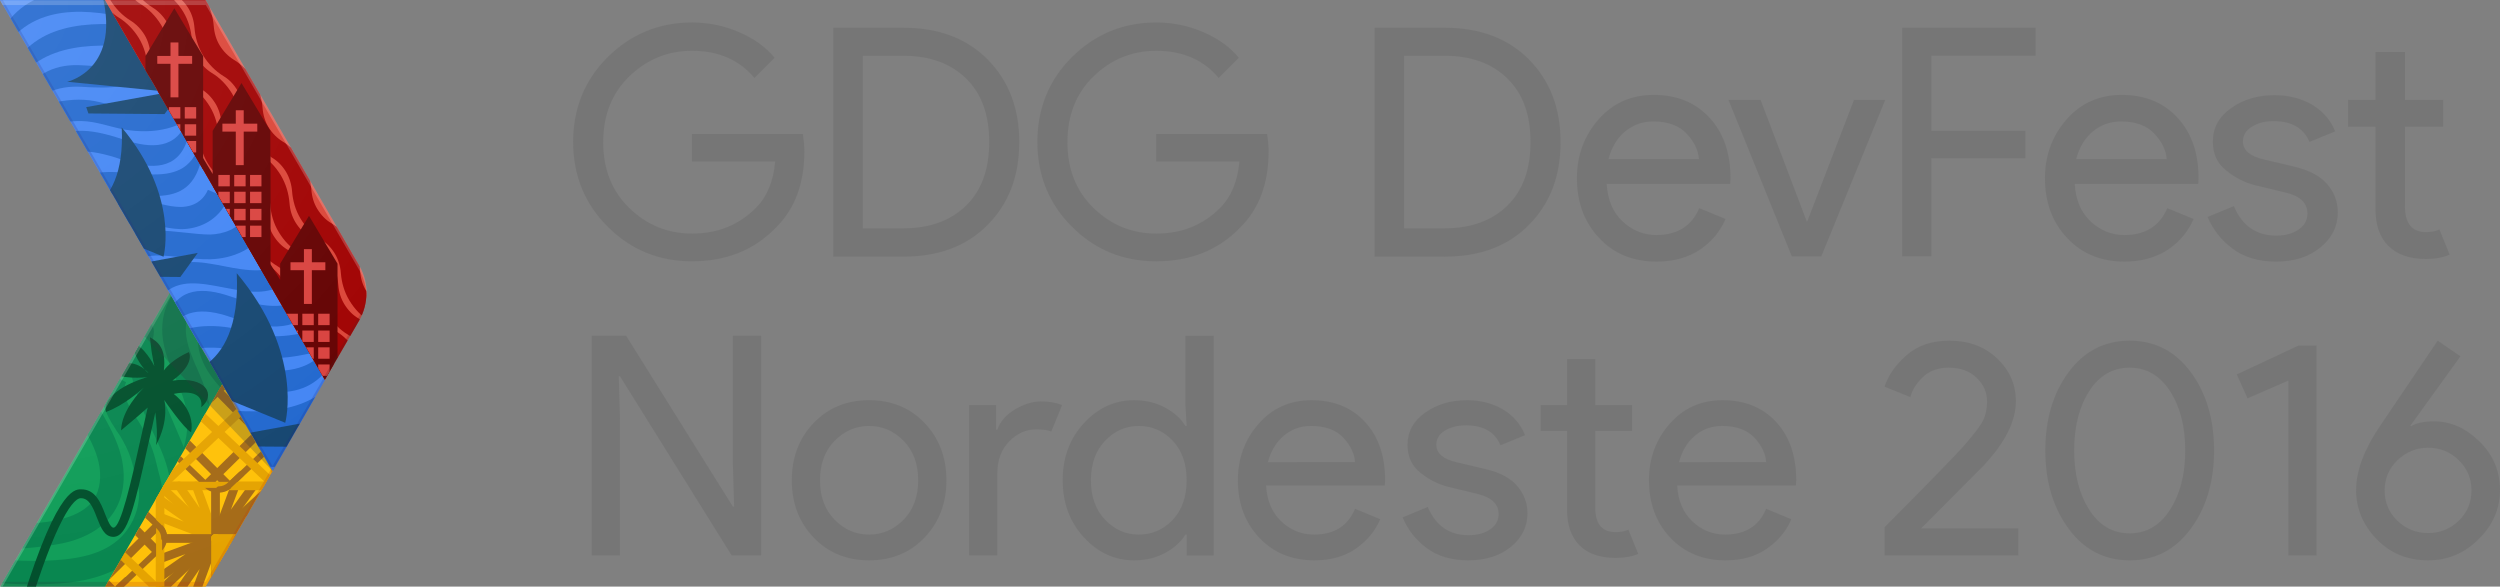 <?xml version="1.0" encoding="utf-8"?>
<!-- Generator: Adobe Illustrator 17.0.0, SVG Export Plug-In . SVG Version: 6.00 Build 0)  -->
<!DOCTYPE svg PUBLIC "-//W3C//DTD SVG 1.1//EN" "http://www.w3.org/Graphics/SVG/1.1/DTD/svg11.dtd">
<svg version="1.1" id="Layer_4" xmlns="http://www.w3.org/2000/svg" xmlns:xlink="http://www.w3.org/1999/xlink" x="0px" y="0px"
	 width="607.521px" height="142.554px" viewBox="0 350.242 607.521 142.554" enable-background="new 0 350.242 607.521 142.554"
	 xml:space="preserve">
<rect x="0" y="350.242" width="607.521" height="142.554" fill="#808080" stroke="none"/>
<g>
	<g id="XMLID_22_">
		<path id="XMLID_32_" fill="#767676" d="M195.47,386.995c0,7.734-2.27,13.977-6.882,18.518c-5.25,5.463-12.062,8.23-20.434,8.23
			c-8.017,0-14.829-2.767-20.434-8.372c-5.605-5.534-8.443-12.487-8.443-20.647c0-8.159,2.838-15.113,8.443-20.647
			s12.416-8.372,20.434-8.372c3.973,0,7.805,0.78,11.423,2.341c3.618,1.561,6.527,3.618,8.656,6.244l-4.896,4.896
			c-3.689-4.399-8.727-6.598-15.184-6.598c-5.818,0-10.926,2.058-15.184,6.173c-4.257,4.115-6.386,9.436-6.386,16.035
			s2.129,11.92,6.386,16.035s9.295,6.173,15.184,6.173c6.244,0,11.352-2.058,15.538-6.244c2.696-2.696,4.257-6.457,4.683-11.281
			h-20.221v-6.669h26.961C195.328,384.299,195.47,385.647,195.47,386.995z"/>
		<path id="XMLID_31_" fill="#767676" d="M202.495,412.538v-55.555h17.028c8.514,0,15.396,2.554,20.505,7.734
			c5.108,5.179,7.663,11.849,7.663,20.079s-2.554,14.9-7.663,20.079c-5.108,5.179-11.92,7.734-20.505,7.734h-17.028V412.538z
			 M209.661,405.726h9.862c6.386,0,11.494-1.845,15.255-5.534c3.76-3.689,5.605-8.798,5.605-15.467
			c0-6.598-1.845-11.707-5.605-15.396s-8.869-5.534-15.255-5.534h-9.862C209.661,363.794,209.661,405.726,209.661,405.726z"/>
		<path id="XMLID_30_" fill="#767676" d="M308.283,386.995c0,7.734-2.27,13.977-6.882,18.518c-5.25,5.463-12.062,8.23-20.434,8.23
			c-8.017,0-14.829-2.767-20.434-8.372c-5.605-5.534-8.443-12.487-8.443-20.647c0-8.159,2.838-15.113,8.443-20.647
			c5.605-5.534,12.416-8.372,20.434-8.372c3.973,0,7.805,0.78,11.423,2.341c3.619,1.561,6.528,3.618,8.656,6.244l-4.896,4.896
			c-3.689-4.399-8.727-6.598-15.184-6.598c-5.818,0-10.926,2.058-15.184,6.173c-4.257,4.115-6.386,9.436-6.386,16.035
			s2.129,11.92,6.386,16.035s9.295,6.173,15.184,6.173c6.244,0,11.352-2.058,15.538-6.244c2.696-2.696,4.257-6.457,4.683-11.281
			h-20.221v-6.669h26.961C308.141,384.299,308.283,385.647,308.283,386.995z"/>
		<path id="XMLID_29_" fill="#767676" d="M334.038,412.538v-55.555h17.028c8.514,0,15.396,2.554,20.505,7.734
			s7.663,11.849,7.663,20.079s-2.554,14.9-7.663,20.079c-5.108,5.179-11.92,7.734-20.505,7.734h-17.028L334.038,412.538z
			 M341.204,405.726h9.862c6.386,0,11.494-1.845,15.255-5.534c3.76-3.689,5.605-8.798,5.605-15.467
			c0-6.598-1.845-11.707-5.605-15.396s-8.869-5.534-15.255-5.534h-9.862C341.204,363.794,341.204,405.726,341.204,405.726z"/>
		<path id="XMLID_28_" fill="#767676" d="M402.577,413.815c-5.747,0-10.43-1.916-13.977-5.747
			c-3.618-3.831-5.392-8.656-5.392-14.545c0-5.534,1.774-10.288,5.25-14.261s7.947-5.96,13.41-5.96
			c5.605,0,10.146,1.845,13.552,5.534s5.108,8.585,5.108,14.758l-0.071,1.348h-30.012c0.213,3.831,1.49,6.882,3.831,9.082
			c2.341,2.199,5.108,3.335,8.23,3.335c5.108,0,8.585-2.199,10.43-6.527l6.386,2.625c-1.277,2.98-3.264,5.392-6.102,7.379
			C410.24,412.822,406.763,413.815,402.577,413.815L402.577,413.815z M412.865,388.982c-0.142-2.199-1.135-4.257-2.98-6.244
			s-4.541-2.98-8.159-2.98c-2.625,0-4.896,0.851-6.882,2.483c-1.916,1.632-3.264,3.902-3.973,6.669h21.995v0.072H412.865z"/>
		<path id="XMLID_27_" fill="#767676" d="M435.427,412.538l-15.396-38.03h7.805l11.21,29.516h0.142l11.352-29.516h7.592
			l-15.538,38.03H435.427z"/>
		<path id="XMLID_26_" fill="#767676" d="M469.413,412.538h-7.166v-55.555h32.425v6.811h-25.33v18.234h22.846v6.669h-22.846v23.84
			L469.413,412.538L469.413,412.538z"/>
		<path id="XMLID_25_" fill="#767676" d="M516.311,413.815c-5.747,0-10.43-1.916-13.977-5.747
			c-3.618-3.831-5.392-8.656-5.392-14.545c0-5.534,1.774-10.288,5.25-14.261s7.947-5.96,13.41-5.96
			c5.605,0,10.146,1.845,13.552,5.534s5.109,8.585,5.109,14.758l-0.071,1.348H504.18c0.213,3.831,1.49,6.882,3.831,9.082
			c2.341,2.199,5.109,3.335,8.23,3.335c5.108,0,8.585-2.199,10.43-6.527l6.386,2.625c-1.277,2.98-3.264,5.392-6.102,7.379
			C523.903,412.822,520.427,413.815,516.311,413.815L516.311,413.815z M526.528,388.982c-0.142-2.199-1.135-4.257-2.98-6.244
			s-4.541-2.98-8.159-2.98c-2.625,0-4.896,0.851-6.882,2.483c-1.916,1.632-3.264,3.902-3.973,6.669h21.995v0.072H526.528z"/>
		<path id="XMLID_24_" fill="#767676" d="M553.064,413.815c-4.257,0-7.734-1.064-10.501-3.122c-2.767-2.058-4.825-4.683-6.102-7.734
			l6.386-2.625c1.987,4.754,5.463,7.166,10.288,7.166c2.199,0,4.044-0.497,5.463-1.49c1.419-0.993,2.129-2.27,2.129-3.902
			c0-2.483-1.703-4.186-5.179-5.038l-7.663-1.845c-2.412-0.639-4.754-1.774-6.882-3.548c-2.199-1.703-3.264-4.044-3.264-7.024
			c0-3.335,1.49-6.102,4.47-8.159c2.98-2.129,6.528-3.122,10.572-3.122c3.335,0,6.386,0.78,9.011,2.27
			c2.625,1.561,4.541,3.689,5.676,6.527l-6.244,2.554c-1.419-3.335-4.328-5.038-8.656-5.038c-2.129,0-3.902,0.426-5.321,1.348
			c-1.419,0.851-2.199,2.058-2.199,3.548c0,2.199,1.703,3.618,5.038,4.399l7.521,1.774c3.548,0.851,6.244,2.27,7.947,4.257
			s2.554,4.328,2.554,6.811c0,3.406-1.419,6.244-4.186,8.514C561.082,412.68,557.463,413.815,553.064,413.815L553.064,413.815z"/>
		<path id="XMLID_23_" fill="#767676" d="M589.533,413.176c-3.973,0-7.024-1.064-9.153-3.193c-2.128-2.129-3.122-5.108-3.122-9.011
			v-19.937h-6.669v-6.527h6.669v-11.636h7.166v11.636h9.295v6.527h-9.295v19.37c0,4.115,1.703,6.244,5.109,6.244
			c1.277,0,2.412-0.213,3.264-0.639l2.483,6.102C593.719,412.822,591.803,413.176,589.533,413.176L589.533,413.176z"/>
	</g>
	<g>
		<path fill="#767676" d="M143.803,485.216v-53.381h8.35l25.945,41.526h0.298l-0.298-10.288v-31.238h6.859v53.381H177.8
			l-27.137-43.539h-0.298l0.298,10.288v33.251H143.803z"/>
		<path fill="#767676" d="M197.705,453.046c3.528-3.702,8.026-5.555,13.494-5.555c5.467,0,9.965,1.853,13.494,5.555
			c3.529,3.703,5.293,8.338,5.293,13.904c0,5.567-1.765,10.202-5.293,13.904c-3.529,3.703-8.027,5.554-13.494,5.554
			c-5.468,0-9.966-1.851-13.494-5.554c-3.53-3.702-5.293-8.337-5.293-13.904C192.411,461.384,194.175,456.749,197.705,453.046z
			 M202.812,476.531c2.36,2.411,5.156,3.616,8.387,3.616c3.23,0,6.026-1.205,8.387-3.616c2.36-2.41,3.542-5.604,3.542-9.58
			c0-3.976-1.181-7.169-3.542-9.58c-2.361-2.41-5.157-3.616-8.387-3.616c-3.231,0-6.027,1.206-8.387,3.616
			c-2.361,2.411-3.542,5.604-3.542,9.58C199.27,470.927,200.451,474.121,202.812,476.531z"/>
		<path fill="#767676" d="M242.363,485.216h-6.859v-36.531h6.561v5.964h0.298c0.695-1.987,2.125-3.627,4.287-4.92
			c2.162-1.292,4.261-1.938,6.3-1.938c2.038,0,3.752,0.298,5.144,0.895l-2.609,6.411c-0.895-0.347-2.113-0.521-3.653-0.521
			c-2.486,0-4.686,0.982-6.598,2.945c-1.914,1.964-2.87,4.536-2.87,7.716v19.979H242.363z"/>
		<path fill="#767676" d="M275.614,486.409c-4.723,0-8.797-1.863-12.227-5.591s-5.145-8.351-5.145-13.867s1.715-10.14,5.145-13.867
			c3.429-3.728,7.504-5.592,12.227-5.592c2.783,0,5.281,0.597,7.493,1.79c2.211,1.192,3.864,2.684,4.958,4.473h0.298l-0.298-5.069
			v-16.85h6.859v53.381h-6.561v-5.069h-0.298c-1.094,1.789-2.747,3.28-4.958,4.473C280.894,485.813,278.397,486.409,275.614,486.409
			z M276.732,480.147c3.23,0,5.976-1.193,8.238-3.579c2.261-2.386,3.392-5.592,3.392-9.617c0-4.026-1.131-7.231-3.392-9.617
			c-2.262-2.386-5.008-3.579-8.238-3.579c-3.181,0-5.915,1.206-8.201,3.616c-2.287,2.411-3.43,5.604-3.43,9.58
			c0,3.977,1.143,7.17,3.43,9.58C270.817,478.942,273.551,480.147,276.732,480.147z"/>
		<path fill="#767676" d="M319.45,486.409c-5.516,0-10.002-1.838-13.457-5.517c-3.455-3.678-5.18-8.324-5.18-13.941
			c0-5.317,1.676-9.89,5.031-13.718c3.355-3.827,7.643-5.741,12.861-5.741c5.416,0,9.754,1.766,13.01,5.294
			c3.254,3.529,4.883,8.251,4.883,14.165l-0.074,1.268H307.67c0.199,3.679,1.43,6.586,3.691,8.723
			c2.26,2.138,4.908,3.206,7.939,3.206c4.92,0,8.25-2.088,9.99-6.263l6.113,2.535c-1.193,2.833-3.156,5.207-5.889,7.119
			C326.782,485.452,323.426,486.409,319.45,486.409z M329.291,462.552c-0.148-2.088-1.107-4.075-2.871-5.965
			c-1.764-1.888-4.387-2.833-7.865-2.833c-2.533,0-4.734,0.796-6.598,2.386c-1.863,1.592-3.145,3.728-3.84,6.412L329.291,462.552
			L329.291,462.552z"/>
		<path fill="#767676" d="M356.801,486.409c-4.076,0-7.444-0.994-10.103-2.981s-4.61-4.474-5.853-7.456l6.113-2.534
			c1.938,4.573,5.243,6.858,9.916,6.858c2.137,0,3.889-0.472,5.256-1.416c1.366-0.943,2.051-2.187,2.051-3.728
			c0-2.386-1.666-4.001-4.995-4.847l-7.381-1.789c-2.337-0.597-4.548-1.727-6.636-3.392c-2.087-1.665-3.131-3.914-3.131-6.747
			c0-3.23,1.428-5.853,4.286-7.866s6.25-3.02,10.177-3.02c3.23,0,6.113,0.734,8.648,2.2s4.349,3.566,5.442,6.3l-5.964,2.46
			c-1.343-3.23-4.126-4.846-8.351-4.846c-2.038,0-3.753,0.423-5.144,1.267c-1.393,0.846-2.088,1.989-2.088,3.43
			c0,2.088,1.614,3.504,4.846,4.25l7.232,1.715c3.429,0.795,5.964,2.162,7.604,4.1c1.64,1.938,2.46,4.127,2.46,6.562
			c0,3.28-1.342,6.014-4.026,8.2C364.48,485.315,361.025,486.409,356.801,486.409z"/>
		<path fill="#767676" d="M392.586,485.813c-3.828,0-6.747-1.019-8.76-3.057c-2.014-2.038-3.02-4.921-3.02-8.648v-19.16h-6.412
			v-6.263h6.412v-11.184h6.858v11.184h8.946v6.263h-8.946v18.638c0,3.978,1.641,5.965,4.921,5.965c1.242,0,2.285-0.198,3.131-0.597
			l2.386,5.89C396.612,485.489,394.773,485.813,392.586,485.813z"/>
		<path fill="#767676" d="M419.351,486.409c-5.517,0-10.003-1.838-13.457-5.517c-3.455-3.678-5.181-8.324-5.181-13.941
			c0-5.317,1.677-9.89,5.032-13.718c3.354-3.827,7.642-5.741,12.86-5.741c5.417,0,9.754,1.766,13.01,5.294
			c3.255,3.529,4.883,8.251,4.883,14.165l-0.074,1.268h-28.853c0.198,3.679,1.429,6.586,3.69,8.723
			c2.261,2.138,4.908,3.206,7.94,3.206c4.92,0,8.25-2.088,9.99-6.263l6.113,2.535c-1.193,2.833-3.157,5.207-5.89,7.119
			C426.682,485.452,423.328,486.409,419.351,486.409z M429.193,462.552c-0.149-2.088-1.107-4.075-2.871-5.965
			c-1.765-1.888-4.387-2.833-7.865-2.833c-2.534,0-4.734,0.796-6.598,2.386c-1.864,1.592-3.145,3.728-3.84,6.412L429.193,462.552
			L429.193,462.552z"/>
		<path fill="#767676" d="M490.474,485.216h-32.505v-6.859c9.74-9.791,15.979-16.178,18.713-19.16
			c2.435-2.732,4.074-4.809,4.92-6.225c0.845-1.417,1.268-3.169,1.268-5.257c0-2.136-0.846-4.025-2.534-5.666
			c-1.69-1.64-3.952-2.46-6.785-2.46c-2.585,0-4.672,0.759-6.262,2.274c-1.592,1.517-2.609,3.144-3.057,4.883l-6.263-2.535
			c0.845-2.684,2.609-5.219,5.293-7.604s6.162-3.578,10.438-3.578c4.722,0,8.599,1.442,11.631,4.324
			c3.03,2.883,4.548,6.337,4.548,10.362c0,4.971-2.71,10.289-8.127,15.955l-14.91,14.985h23.633v6.561H490.474z"/>
		<path fill="#767676" d="M532.372,478.73c-3.778,5.12-8.723,7.679-14.837,7.679c-6.113,0-11.06-2.559-14.836-7.679
			c-3.777-5.118-5.666-11.455-5.666-19.011c0-7.604,1.889-13.953,5.666-19.049c3.776-5.094,8.723-7.642,14.836-7.642
			c6.114,0,11.059,2.548,14.837,7.642c3.776,5.096,5.666,11.444,5.666,19.049C538.038,467.275,536.149,473.612,532.372,478.73z
			 M517.536,479.848c4.075,0,7.344-1.912,9.805-5.74c2.46-3.827,3.69-8.623,3.69-14.389c0-5.815-1.23-10.624-3.69-14.427
			c-2.461-3.802-5.729-5.703-9.805-5.703c-4.126,0-7.406,1.901-9.841,5.703c-2.436,3.803-3.653,8.611-3.653,14.427
			c0,5.766,1.218,10.562,3.653,14.389C510.129,477.936,513.41,479.848,517.536,479.848z"/>
		<path fill="#767676" d="M562.939,485.216h-6.859V442.72l-9.915,4.324l-2.609-5.814l14.985-7.009h4.398V485.216z"/>
		<path fill="#767676" d="M591.566,452.636c3.976,0,7.629,1.629,10.96,4.884c3.329,3.256,4.995,7.194,4.995,11.816
			c0,4.523-1.728,8.499-5.182,11.929c-3.455,3.43-7.543,5.144-12.265,5.144c-5.069,0-9.257-1.726-12.562-5.181
			c-3.307-3.454-4.958-7.418-4.958-11.892c0-4.722,1.987-9.99,5.964-15.806l13.867-20.502l5.517,3.802l-12.152,16.85l0.149,0.149
			C587.142,453.035,589.032,452.636,591.566,452.636z M590.075,479.774c2.882,0,5.355-0.994,7.418-2.982
			c2.062-1.987,3.095-4.447,3.095-7.381c0-2.882-1.032-5.33-3.095-7.344c-2.062-2.013-4.536-3.019-7.418-3.019
			c-2.883,0-5.367,1.006-7.455,3.019c-2.088,2.014-3.131,4.462-3.131,7.344c0,2.934,1.03,5.394,3.094,7.381
			C584.644,478.78,587.142,479.774,590.075,479.774z"/>
	</g>
	<g>
		<g>
			<g>
				<g>
					<g>
						<defs>
							<polygon id="SVGID_1_" points="41.203,421.481 54.064,443.661 25.646,492.796 0.077,492.796 							"/>
						</defs>
						<clipPath id="SVGID_2_">
							<use xlink:href="#SVGID_1_"  overflow="visible"/>
						</clipPath>
						<g clip-path="url(#SVGID_2_)">
							<g>
								<polygon fill="#0F9D58" points="57.684,438.424 24.491,495.646 -3.389,496.108 44.745,414.088 								"/>
							</g>
							<g>
								<g>
									<path fill="#07864F" d="M31.807,429.876c-1.463,7.393,0.231,13.709,3.158,20.563c2.618,6.315,8.01,14.633,6.007,21.718
										c-1.001,3.543,4.544,5.083,5.545,1.54c1.848-6.854-1.078-13.015-3.697-19.177c-3.081-7.393-7.085-14.787-5.468-23.104
										C38.045,427.796,32.5,426.256,31.807,429.876L31.807,429.876z"/>
								</g>
							</g>
							<g>
								<path fill="#07864F" d="M8.01,492.257c-3.004,0-6.007-0.154-9.011-0.385l0.462-5.699c4.005,0.308,8.01,0.462,12.014,0.308
									c5.468-0.231,12.399-0.924,17.097-4.929c3.158-2.695,5.16-6.854,5.237-11.167c0-1.232-0.385-2.541-0.77-4.005
									c-0.154-0.693-0.385-1.386-0.539-2.079c-0.539-2.541-1.463-4.929-2.696-7.085c-0.385-0.693-0.847-1.463-1.386-2.156
									c-0.924-1.463-1.925-2.927-2.618-4.698c-1.54-3.543-1.617-7.008-0.231-9.781l5.083,2.541
									c-0.616,1.232-0.462,3.004,0.308,4.929c0.539,1.309,1.386,2.541,2.233,3.851c0.462,0.77,1.001,1.54,1.463,2.387
									c1.54,2.695,2.696,5.622,3.389,8.703c0.154,0.616,0.308,1.232,0.462,1.848c0.462,1.694,1.001,3.62,0.924,5.622
									c-0.154,5.93-2.85,11.629-7.239,15.403c-6.084,5.16-14.248,6.084-20.64,6.315C10.474,492.257,9.242,492.257,8.01,492.257z"
									/>
							</g>
							<g>
								<path fill="#07864F" d="M2.927,483.94l-1.155-5.622c2.079-0.385,4.236-0.616,6.238-0.847
									c2.156-0.231,4.159-0.462,6.161-0.924c2.85-0.616,6.777-2.002,8.703-5.083c1.463-2.31,1.848-5.545,1.078-8.934
									c-0.77-3.312-2.464-6.392-4.467-9.704l4.929-2.85c2.079,3.62,4.082,7.239,5.083,11.321
									c1.155,4.929,0.539,9.781-1.848,13.401c-2.387,3.697-6.7,6.315-12.322,7.547c-2.31,0.462-4.544,0.77-6.777,1.001
									C6.7,483.401,4.775,483.555,2.927,483.94z"/>
							</g>
							<g>
								<path fill="#07864F" d="M49.289,462.992l-5.314-2.233c1.694-3.928,2.002-8.472,0.924-12.63
									c-0.539-2.002-1.386-3.928-2.233-6.007c-0.385-0.924-0.77-1.771-1.155-2.695c-1.155-2.927-2.464-6.777-2.002-10.859
									c0.539-5.468,4.236-10.397,9.242-12.476l2.233,5.314c-3.081,1.309-5.468,4.467-5.776,7.778
									c-0.308,2.85,0.693,5.853,1.617,8.087c0.308,0.847,0.693,1.694,1.078,2.541c0.924,2.156,1.925,4.39,2.541,6.854
									C51.831,452.056,51.446,457.832,49.289,462.992z"/>
							</g>
							<g>
								<path fill="#07864F" d="M55.758,446.742c-2.85-2.927-6.7-6.854-7.547-12.168c-0.693-4.236,0.847-8.703,3.928-11.706
									l4.005,4.159c-1.771,1.694-2.618,4.236-2.233,6.623c0.539,3.235,3.004,6.007,6.007,9.011L55.758,446.742z"/>
							</g>
							<g>
								<path fill="#004F2B" d="M41.896,442.737c5.699-4.159,4.005-6.931,4.005-6.931s-4.005,1.617-6.084,4.467
									c0.616-5.391-1.386-6.931-3.389-8.087c0.539,5.237,1.001,6.777,1.078,7.008c-0.308-0.539-2.387-4.698-5.468-5.853
									c0.539,3.312,2.079,5.468,3.081,6.623c0.539,0.462,0.924,0.847,0.924,0.924c-0.077-0.077-0.462-0.308-0.924-0.924
									c-1.54-1.232-4.852-2.85-9.011,0.539c3.62,2.079,9.011,1.463,9.704,1.386c-0.924,0.231-10.859,3.235-10.089,8.472
									c4.467-1.617,8.395-5.237,9.242-5.93c-0.847,0.847-5.391,5.468-5.545,10.397c3.312-2.773,5.314-4.467,6.469-5.545
									c-0.616,2.773-1.232,5.391-1.771,7.855c-2.31,10.474-4.775,21.256-6.546,21.333c-0.693,0-1.386-1.694-2.002-3.235
									c-1.078-2.773-2.387-6.161-5.93-6.084c-1.617,0-6.469,0.077-16.019,33.193l2.002,0.616
									c6.7-23.258,11.629-31.653,14.017-31.653c1.925,0,2.85,1.925,3.928,4.775c0.924,2.31,1.771,4.621,4.005,4.621
									c3.466-0.077,5.083-7.239,8.549-22.95c0.539-2.31,1.078-4.698,1.617-7.316c0.308,2.464,0.616,5.776,0.154,8.009
									c3.389-6.238,2.002-11.013,2.002-11.013s4.775,6.931,6.546,7.855c1.078-5.545-4.236-9.319-4.236-9.319
									s7.393-1.848,6.7,3.235C52.524,446.28,50.213,441.582,41.896,442.737z"/>
							</g>
						</g>
					</g>
				</g>
			</g>
			<g>
				<g>
					<g>
						<defs>
							<polygon id="SVGID_3_" points="65.847,464.147 53.987,443.661 25.569,492.796 49.982,492.796 66.232,464.686 							"/>
						</defs>
						<clipPath id="SVGID_4_">
							<use xlink:href="#SVGID_3_"  overflow="visible"/>
						</clipPath>
						<g clip-path="url(#SVGID_4_)">
							<path fill="#FFC107" d="M69.775,452.595v6.7l-17.944,33.501c-1.001,1.848-2.927,3.004-5.083,3.081l-24.414-0.154
								l36.967-62.305l8.934,14.094C69.236,449.052,69.775,450.824,69.775,452.595z"/>
							<g>
								<g>
									
										<polyline fill="none" stroke="#E5A300" stroke-width="2.102" stroke-linecap="round" stroke-linejoin="round" stroke-miterlimit="10" points="
										38.892,468.306 52.37,481.09 52.37,468.306 									"/>
									
										<polyline fill="none" stroke="#E5A300" stroke-width="2.102" stroke-linecap="round" stroke-linejoin="round" stroke-miterlimit="10" points="
										43.513,468.306 52.37,481.09 47.672,468.306 									"/>
									
										<polyline fill="none" stroke="#E5A300" stroke-width="2.102" stroke-linecap="round" stroke-linejoin="round" stroke-miterlimit="10" points="
										38.969,471.772 52.37,481.09 39.123,476.007 									"/>
									
										<line fill="none" stroke="#E5A300" stroke-width="2.102" stroke-linecap="round" stroke-linejoin="round" stroke-miterlimit="10" x1="52.37" y1="481.09" x2="39.585" y2="481.09"/>
								</g>
								<g>
									
										<polyline fill="none" stroke="#A56B17" stroke-width="2.102" stroke-linecap="round" stroke-linejoin="round" stroke-miterlimit="10" points="
										65.231,469.307 52.37,481.09 52.37,469.307 									"/>
									
										<polyline fill="none" stroke="#A56B17" stroke-width="2.102" stroke-linecap="round" stroke-linejoin="round" stroke-miterlimit="10" points="
										61.381,468.537 52.37,481.09 57.145,468.306 									"/>
									
										<polyline fill="none" stroke="#A56B17" stroke-width="2.102" stroke-linecap="round" stroke-linejoin="round" stroke-miterlimit="10" points="
										65.385,472.388 52.37,481.09 65.847,476.854 									"/>
									
										<line fill="none" stroke="#A56B17" stroke-width="2.102" stroke-linecap="round" stroke-linejoin="round" stroke-miterlimit="10" x1="52.37" y1="481.09" x2="64.538" y2="481.09"/>
								</g>
								<g>
									
										<polyline fill="none" stroke="#A56B17" stroke-width="2.102" stroke-linecap="round" stroke-linejoin="round" stroke-miterlimit="10" points="
										38.892,493.875 52.37,481.09 52.37,493.875 									"/>
									
										<polyline fill="none" stroke="#A56B17" stroke-width="2.102" stroke-linecap="round" stroke-linejoin="round" stroke-miterlimit="10" points="
										43.59,493.798 52.37,481.09 47.672,493.875 									"/>
									
										<polyline fill="none" stroke="#A56B17" stroke-width="2.102" stroke-linecap="round" stroke-linejoin="round" stroke-miterlimit="10" points="
										39.2,490.255 52.37,481.09 39.585,485.788 									"/>
									
										<line fill="none" stroke="#A56B17" stroke-width="2.102" stroke-linecap="round" stroke-linejoin="round" stroke-miterlimit="10" x1="52.37" y1="481.09" x2="39.585" y2="481.09"/>
								</g>
								<g>
									
										<polyline fill="none" stroke="#E5A300" stroke-width="2.102" stroke-linecap="round" stroke-linejoin="round" stroke-miterlimit="10" points="
										65.847,493.875 52.37,481.09 52.37,493.875 									"/>
									
										<polyline fill="none" stroke="#E5A300" stroke-width="2.102" stroke-linecap="round" stroke-linejoin="round" stroke-miterlimit="10" points="
										61.227,493.875 52.37,481.09 57.145,493.875 									"/>
									
										<polyline fill="none" stroke="#E5A300" stroke-width="2.102" stroke-linecap="round" stroke-linejoin="round" stroke-miterlimit="10" points="
										65.616,490.255 52.37,481.09 65.231,485.788 									"/>
									
										<line fill="none" stroke="#E5A300" stroke-width="2.102" stroke-linecap="round" stroke-linejoin="round" stroke-miterlimit="10" x1="52.37" y1="481.09" x2="65.231" y2="481.09"/>
								</g>
								
									<rect x="38.892" y="468.306" fill="none" stroke="#E5A300" stroke-width="2.102" stroke-linecap="round" stroke-linejoin="round" stroke-miterlimit="10" width="26.955" height="25.646"/>
							</g>
							<g>
								
									<line fill="none" stroke="#A56B17" stroke-width="2.102" stroke-linecap="round" stroke-linejoin="round" stroke-miterlimit="10" x1="55.296" y1="467.998" x2="40.125" y2="452.749"/>
								
									<line fill="none" stroke="#A56B17" stroke-width="2.102" stroke-linecap="round" stroke-linejoin="round" stroke-miterlimit="10" x1="65.539" y1="457.986" x2="49.982" y2="442.275"/>
								
									<line fill="none" stroke="#A56B17" stroke-width="2.102" stroke-linecap="round" stroke-linejoin="round" stroke-miterlimit="10" x1="66.54" y1="451.902" x2="50.444" y2="467.767"/>
								
									<line fill="none" stroke="#A56B17" stroke-width="2.102" stroke-linecap="round" stroke-linejoin="round" stroke-miterlimit="10" x1="55.45" y1="442.66" x2="39.354" y2="458.602"/>
								
									<line fill="none" stroke="#E5A300" stroke-width="2.102" stroke-linecap="round" stroke-linejoin="round" stroke-miterlimit="10" x1="39.585" y1="442.429" x2="53.063" y2="455.213"/>
								
									<line fill="none" stroke="#E5A300" stroke-width="2.102" stroke-linecap="round" stroke-linejoin="round" stroke-miterlimit="10" x1="66.54" y1="442.429" x2="53.063" y2="455.213"/>
								
									<path fill="none" stroke="#A56B17" stroke-width="1.457" stroke-linecap="round" stroke-linejoin="round" stroke-miterlimit="10" d="
									M66.618,457.909l-8.01,7.624l-2.773,2.618c-0.693,0.693-1.694,1.078-2.618,1.078c-1.078,0.077-2.233-0.308-3.004-1.078
									l-7.239-6.931l-3.466-3.312c-0.847-0.77-1.232-1.848-1.155-2.85c0-0.924,0.462-1.848,1.155-2.541l6.469-6.161l4.236-4.082
									c0.77-0.77,1.771-1.078,2.85-1.078c1.001,0,2.079,0.385,2.85,1.078l10.705,10.166c0.77,0.77,1.155,1.694,1.155,2.696
									S67.388,457.139,66.618,457.909z"/>
								
									<rect x="39.585" y="442.429" fill="none" stroke="#E5A300" stroke-width="1.457" stroke-linecap="round" stroke-linejoin="round" stroke-miterlimit="10" width="26.955" height="25.646"/>
								
									<path fill="none" stroke="#A56B17" stroke-width="1.457" stroke-linecap="round" stroke-linejoin="round" stroke-miterlimit="10" d="
									M58.608,444.893l8.01,7.624c0.77,0.77,1.155,1.694,1.155,2.695"/>
								
									<path fill="none" stroke="#A56B17" stroke-width="1.457" stroke-linecap="round" stroke-linejoin="round" stroke-miterlimit="10" d="
									M45.978,446.357l4.236-4.082c0.77-0.77,1.771-1.078,2.85-1.078"/>
								
									<path fill="none" stroke="#A56B17" stroke-width="1.457" stroke-linecap="round" stroke-linejoin="round" stroke-miterlimit="10" d="
									M42.974,461.221l-3.466-3.312c-0.847-0.77-1.232-1.848-1.155-2.85"/>
								
									<path fill="none" stroke="#A56B17" stroke-width="1.457" stroke-linecap="round" stroke-linejoin="round" stroke-miterlimit="10" d="
									M58.608,465.456l-2.773,2.618c-0.693,0.693-1.694,1.078-2.618,1.078"/>
								
									<line fill="none" stroke="#E5A300" stroke-width="2.102" stroke-linecap="round" stroke-linejoin="round" stroke-miterlimit="10" x1="53.063" y1="455.213" x2="39.585" y2="467.998"/>
								
									<line fill="none" stroke="#E5A300" stroke-width="2.102" stroke-linecap="round" stroke-linejoin="round" stroke-miterlimit="10" x1="53.063" y1="455.213" x2="66.54" y2="467.998"/>
							</g>
							<g>
								
									<line fill="none" stroke="#A56B17" stroke-width="2.102" stroke-linecap="round" stroke-linejoin="round" stroke-miterlimit="10" x1="27.802" y1="494.106" x2="12.245" y2="478.472"/>
								
									<line fill="none" stroke="#A56B17" stroke-width="2.102" stroke-linecap="round" stroke-linejoin="round" stroke-miterlimit="10" x1="37.737" y1="483.709" x2="22.103" y2="467.998"/>
								
									<line fill="none" stroke="#A56B17" stroke-width="2.102" stroke-linecap="round" stroke-linejoin="round" stroke-miterlimit="10" x1="38.276" y1="478.01" x2="22.334" y2="493.798"/>
								
									<line fill="none" stroke="#A56B17" stroke-width="2.102" stroke-linecap="round" stroke-linejoin="round" stroke-miterlimit="10" x1="27.648" y1="468.383" x2="11.552" y2="484.325"/>
								
									<line fill="none" stroke="#E5A300" stroke-width="2.102" stroke-linecap="round" stroke-linejoin="round" stroke-miterlimit="10" x1="11.706" y1="468.152" x2="25.184" y2="480.936"/>
								
									<line fill="none" stroke="#E5A300" stroke-width="2.102" stroke-linecap="round" stroke-linejoin="round" stroke-miterlimit="10" x1="38.661" y1="468.152" x2="25.184" y2="480.936"/>
								
									<path fill="none" stroke="#A56B17" stroke-width="1.457" stroke-linecap="round" stroke-linejoin="round" stroke-miterlimit="10" d="
									M38.738,483.632l-8.009,7.624l-2.773,2.618c-0.693,0.693-1.694,1.078-2.618,1.078c-1.078,0.077-2.233-0.308-3.004-1.078
									l-7.239-6.931l-3.466-3.312c-0.847-0.77-1.232-1.848-1.155-2.85c0-0.924,0.462-1.848,1.155-2.541l6.469-6.161l4.236-4.082
									c0.77-0.77,1.771-1.078,2.85-1.078c1.001,0,2.079,0.385,2.85,1.078l10.705,10.166c0.77,0.77,1.155,1.694,1.155,2.695
									C39.894,481.937,39.508,482.862,38.738,483.632z"/>
								
									<rect x="11.706" y="468.152" fill="none" stroke="#E5A300" stroke-width="1.457" stroke-linecap="round" stroke-linejoin="round" stroke-miterlimit="10" width="26.955" height="25.646"/>
								
									<path fill="none" stroke="#A56B17" stroke-width="1.457" stroke-linecap="round" stroke-linejoin="round" stroke-miterlimit="10" d="
									M30.729,470.693l8.01,7.624c0.77,0.77,1.155,1.694,1.155,2.695"/>
								
									<path fill="none" stroke="#A56B17" stroke-width="1.457" stroke-linecap="round" stroke-linejoin="round" stroke-miterlimit="10" d="
									M18.098,472.157l4.236-4.082c0.77-0.77,1.771-1.078,2.85-1.078"/>
								
									<path fill="none" stroke="#A56B17" stroke-width="1.457" stroke-linecap="round" stroke-linejoin="round" stroke-miterlimit="10" d="
									M15.095,486.943l-3.466-3.312c-0.847-0.77-1.232-1.848-1.155-2.85"/>
								
									<path fill="none" stroke="#A56B17" stroke-width="1.457" stroke-linecap="round" stroke-linejoin="round" stroke-miterlimit="10" d="
									M30.729,491.179l-2.773,2.618c-0.693,0.693-1.694,1.078-2.618,1.078"/>
								
									<line fill="none" stroke="#E5A300" stroke-width="2.102" stroke-linecap="round" stroke-linejoin="round" stroke-miterlimit="10" x1="25.184" y1="480.936" x2="11.706" y2="493.721"/>
								
									<line fill="none" stroke="#E5A300" stroke-width="2.102" stroke-linecap="round" stroke-linejoin="round" stroke-miterlimit="10" x1="25.184" y1="480.936" x2="38.661" y2="493.721"/>
							</g>
						</g>
					</g>
				</g>
			</g>
			<g>
				<g>
					<g>
						<defs>
							<polygon id="SVGID_5_" points="25.569,350.243 0,350.243 66.232,464.686 79.017,442.506 							"/>
						</defs>
						<clipPath id="SVGID_6_">
							<use xlink:href="#SVGID_5_"  overflow="visible"/>
						</clipPath>
						<g clip-path="url(#SVGID_6_)">
							<g>
								<path fill="#4285F4" d="M81.019,446.357l-3.543,6.007l-11.86,19.562l0.231-6.392c0.077-1.694-0.385-3.389-1.309-4.929
									l-8.318-13.863l-0.077-0.154l-12.322-20.486l-42.82-71.469c-2.31-3.928-4.082-9.627,0.77-9.627l21.641,0.693L81.019,446.357
									z"/>
							</g>
							<g>
								<path fill="#2167CE" d="M29.651,416.86l-5.545-2.387c2.541-5.776,8.78-8.01,13.786-8.164
									c2.464-0.077,4.775,0.231,7.085,0.462c2.156,0.231,4.159,0.462,6.084,0.462c3.158-0.077,7.008-1.309,8.472-4.544L65,405.154
									c-2.541,5.776-8.78,7.932-13.786,8.087c-2.387,0.077-4.775-0.231-7.008-0.462c-2.156-0.231-4.159-0.462-6.161-0.462
									C34.888,412.393,31.037,413.626,29.651,416.86z"/>
							</g>
							<g>
								<g>
									<path fill="#2167CE" d="M66.309,415.32c-9.55,3.235-23.566-7.932-29.034,5.083c-0.616,1.463,0.616,3.774,0,5.237
										c5.468-13.092,19.485-1.925,29.034-5.083C66.926,420.403,65.847,415.474,66.309,415.32L66.309,415.32z"/>
								</g>
							</g>
							<g>
								<g>
									<path fill="#2167CE" d="M40.741,432.263c2.387-7.393,8.934-7.162,15.172-5.006c6.7,2.31,14.017,4.236,19.87-1.078
										c0.847-0.77-0.847-4.236,0-5.006c-5.776,5.314-13.169,3.389-19.87,1.078c-6.238-2.156-12.784-2.387-15.172,5.006
										C40.202,428.797,41.203,430.8,40.741,432.263L40.741,432.263z"/>
								</g>
							</g>
							<g>
								<g>
									<path fill="#2167CE" d="M76.783,430.492c-3.389,0.77-6.931,1.54-10.397,1.463c-3.62-0.077-7.008-1.54-10.474-2.079
										c-7.008-1.155-14.248,0-19.1,5.545c-0.847,1.001,0.847,4.313,0,5.237c4.852-5.468,12.091-6.7,19.1-5.545
										c3.312,0.539,6.469,1.848,9.858,2.079c3.697,0.231,7.47-0.616,11.09-1.386C77.246,435.652,76.475,430.569,76.783,430.492
										L76.783,430.492z"/>
								</g>
							</g>
							<g>
								<g>
									<path fill="#2167CE" d="M48.211,449.668c5.083-4.775,11.475-4.621,18.021-4.159c6.084,0.385,11.167-1.617,14.325-7.085
										c0.77-1.309-0.77-3.928,0-5.237c-3.081,5.391-8.241,7.47-14.325,7.085c-6.546-0.462-12.938-0.616-18.021,4.159
										C47.287,445.202,49.058,448.821,48.211,449.668L48.211,449.668z"/>
								</g>
							</g>
							<g>
								<g>
									<path fill="#2167CE" d="M83.176,439.888c-6.623,11.706-21.179,11.013-32.808,9.473c0.154,0-0.231,5.237,0,5.237
										c11.552,1.463,26.108,2.156,32.808-9.473C83.869,443.815,82.405,441.197,83.176,439.888L83.176,439.888z"/>
								</g>
							</g>
							<g>
								<g>
									<path fill="#2167CE" d="M84.408,450.67c-8.164,10.705-22.488,8.164-33.732,5.16c0.385,0.077-0.462,5.16,0,5.237
										c11.244,3.004,25.646,5.622,33.732-5.16C85.255,454.751,83.561,451.748,84.408,450.67L84.408,450.67z"/>
								</g>
							</g>
							<g>
								<path fill="#2167CE" d="M26.801,408.466l-4.929-2.079c2.387-5.622,7.547-7.47,11.706-7.393
									c2.002,0.077,3.851,0.462,5.622,0.847c1.617,0.385,3.158,0.693,4.698,0.693c1.155,0,4.929-0.231,6.623-4.159l4.929,2.079
									c-2.31,5.622-7.547,7.547-11.629,7.47c-2.002-0.077-3.851-0.462-5.699-0.847c-1.617-0.385-3.158-0.693-4.621-0.693
									C32.346,404.23,28.495,404.461,26.801,408.466z"/>
							</g>
							<g>
								<g>
									<path fill="#2167CE" d="M20.332,398.454c9.165-4.236,24.26,5.391,28.264-8.241c0.462-1.617-0.462-3.62,0-5.237
										c-4.005,13.632-19.177,4.005-28.264,8.241C19.639,393.525,20.948,398.146,20.332,398.454L20.332,398.454z"/>
								</g>
							</g>
							<g>
								<g>
									<path fill="#2167CE" d="M45.516,379.2c-2.387,7.393-8.857,7.162-15.095,5.083c-6.7-2.233-14.094-4.159-19.87,1.155
										c-0.847,0.77,0.847,4.236,0,5.006c5.776-5.314,13.169-3.466,19.87-1.155c6.238,2.079,12.784,2.31,15.095-5.083
										C46.055,382.666,45.053,380.663,45.516,379.2L45.516,379.2z"/>
								</g>
							</g>
							<g>
								<g>
									<path fill="#2167CE" d="M9.473,381.125c3.389-0.77,6.931-1.54,10.397-1.463c3.62,0.077,7.008,1.463,10.474,2.079
										c7.008,1.155,14.248-0.077,19.1-5.622c0.847-1.001-0.847-4.313,0-5.237c-4.852,5.545-12.091,6.777-19.1,5.622
										c-3.312-0.539-6.469-1.848-9.858-2.002c-3.697-0.231-7.47,0.616-11.09,1.463C9.011,375.966,9.781,381.048,9.473,381.125
										L9.473,381.125z"/>
								</g>
							</g>
							<g>
								<g>
									<path fill="#2167CE" d="M37.968,361.872c-5.083,4.775-11.475,4.698-18.021,4.236c-6.084-0.385-11.167,1.694-14.248,7.162
										c-0.77,1.309,0.77,3.928,0,5.237c3.081-5.468,8.164-7.547,14.248-7.162c6.546,0.385,12.938,0.539,18.021-4.236
										C38.892,366.262,37.121,362.642,37.968,361.872L37.968,361.872z"/>
								</g>
							</g>
							<g>
								<g>
									<path fill="#2167CE" d="M3.081,371.73c6.623-11.706,21.179-11.09,32.731-9.627c-0.154,0,0.231-5.237,0-5.237
										c-11.552-1.463-26.108-2.079-32.731,9.627C2.31,367.802,3.774,370.42,3.081,371.73L3.081,371.73z"/>
								</g>
							</g>
							<g>
								<g>
									<path fill="#2167CE" d="M1.771,360.948c8.087-10.782,22.411-8.241,33.732-5.237c-0.385-0.077,0.462-5.16,0-5.237
										c-11.244-2.927-25.646-5.468-33.732,5.237C0.924,356.866,2.618,359.869,1.771,360.948L1.771,360.948z"/>
								</g>
							</g>
							<g>
								<path fill="#144570" d="M23.643,345.006c7.624,21.795-7.316,25.107-7.316,25.107l26.416,2.618
									C42.666,372.731,31.114,359.484,23.643,345.006z"/>
							</g>
							<g>
								<polygon fill="#144570" points="20.948,376.274 44.36,372.038 39.971,377.968 21.487,377.814 								"/>
							</g>
							<g>
								<path fill="#144570" d="M29.574,381.202c1.155,22.565-13.863,21.564-13.863,21.564l24.029,9.858
									C39.739,412.547,43.667,397.992,29.574,381.202z"/>
							</g>
							<g>
								<polygon fill="#144570" points="25.184,415.936 48.057,411.7 43.821,417.553 25.723,417.399 								"/>
							</g>
							<g>
								<path fill="#144570" d="M57.53,416.629c1.309,26.185-16.096,24.953-16.096,24.953l27.879,11.398
									C69.313,453.057,73.934,436.114,57.53,416.629z"/>
							</g>
							<g>
								<polygon fill="#144570" points="52.447,456.908 79.017,452.056 74.088,458.833 53.063,458.679 								"/>
							</g>
						</g>
					</g>
				</g>
			</g>
			<g>
				<g>
					<g>
						<defs>
							<path id="SVGID_7_" d="M87.257,428.181c2.387-4.159,2.387-9.242,0-13.401l-37.352-64.538H25.492l53.448,92.263
								L87.257,428.181z"/>
						</defs>
						<clipPath id="SVGID_8_">
							<use xlink:href="#SVGID_7_"  overflow="visible"/>
						</clipPath>
						<g clip-path="url(#SVGID_8_)">
							<g>
								<polygon fill="#DB4437" points="44.052,340.154 15.48,340.154 80.403,458.91 98.964,426.487 								"/>
								<g>
									<path fill="none" stroke="#A00000" stroke-width="4.705" stroke-miterlimit="10" d="M98.81,441.967
										c-1.078-1.771-1.617-3.697-1.771-5.699c-0.154-1.925-0.693-3.851-1.771-5.699c-1.078-1.771-2.464-3.235-4.159-4.236
										c-1.694-1.001-3.081-2.464-4.159-4.236c-1.078-1.771-1.617-3.697-1.771-5.699c-0.154-1.925-0.693-3.851-1.771-5.699
										c-1.078-1.771-2.464-3.235-4.159-4.236c-1.694-1.001-3.081-2.464-4.159-4.236c-1.078-1.771-1.617-3.697-1.771-5.699
										c-0.154-1.925-0.693-3.851-1.771-5.699c-1.078-1.771-2.464-3.235-4.159-4.236l0,0c-1.617-1.001-3.081-2.464-4.159-4.236
										c-1.078-1.771-1.617-3.774-1.771-5.699s-0.693-3.928-1.771-5.699s-2.464-3.235-4.159-4.236
										c-1.617-1.001-3.081-2.464-4.159-4.236c-1.078-1.771-1.617-3.774-1.771-5.699s-0.693-3.928-1.771-5.699
										s-2.541-3.235-4.159-4.236c-1.617-1.001-3.081-2.464-4.159-4.236c-1.078-1.771-1.617-3.697-1.771-5.699"/>
									<path fill="none" stroke="#A00000" stroke-width="4.705" stroke-miterlimit="10" d="M93.496,445.202
										c-1.078-1.771-1.617-3.697-1.771-5.699c-0.154-1.925-0.693-3.851-1.771-5.699c-1.078-1.771-2.464-3.235-4.159-4.236
										c-1.694-1.001-3.081-2.464-4.159-4.236c-1.078-1.771-1.617-3.697-1.771-5.699c-0.154-1.925-0.693-3.851-1.771-5.699
										c-1.078-1.771-2.464-3.235-4.159-4.236c-1.694-1.001-3.081-2.464-4.159-4.236c-1.078-1.771-1.617-3.697-1.771-5.699
										c-0.154-1.925-0.693-3.851-1.771-5.699c-1.078-1.771-2.464-3.235-4.159-4.236l0,0c-1.617-1.001-3.081-2.464-4.159-4.236
										s-1.617-3.774-1.771-5.699c-0.154-1.925-0.693-3.928-1.771-5.699s-2.464-3.235-4.159-4.236
										c-1.617-1.001-3.081-2.464-4.159-4.236s-1.617-3.774-1.771-5.699c-0.154-1.925-0.693-3.928-1.771-5.699
										s-2.541-3.235-4.159-4.236c-1.617-1.001-3.081-2.464-4.159-4.236s-1.848-4.698-1.925-6.623"/>
									<path fill="none" stroke="#A00000" stroke-width="4.705" stroke-miterlimit="10" d="M88.105,448.359
										c-1.078-1.771-1.617-3.697-1.771-5.699c-0.154-1.925-0.693-3.851-1.771-5.699c-1.078-1.771-2.464-3.235-4.159-4.236
										c-1.694-1.001-3.081-2.464-4.159-4.236c-1.078-1.771-1.617-3.697-1.771-5.699c-0.154-1.925-0.693-3.851-1.771-5.699
										c-1.078-1.771-2.464-3.235-4.159-4.236c-1.694-1.001-3.081-2.464-4.159-4.236c-1.078-1.771-1.617-3.697-1.771-5.699
										c-0.154-1.925-0.693-3.851-1.771-5.699c-1.078-1.771-2.464-3.235-4.159-4.236l0,0c-1.617-1.001-3.081-2.464-4.159-4.236
										s-1.617-3.774-1.771-5.699c-0.154-1.925-0.693-3.928-1.771-5.699s-2.464-3.235-4.159-4.236
										c-1.617-1.001-3.081-2.464-4.159-4.236c-1.078-1.771-1.617-3.774-1.771-5.699s-0.693-3.928-1.771-5.699
										s-2.541-3.235-4.159-4.236c-1.617-1.001-3.081-2.464-4.159-4.236s-2.002-5.622-2.079-7.547"/>
									<path fill="none" stroke="#A00000" stroke-width="4.705" stroke-miterlimit="10" d="M82.714,451.594
										c-1.078-1.771-1.617-3.697-1.771-5.699c-0.154-1.925-0.693-3.851-1.771-5.699c-1.078-1.771-2.464-3.235-4.159-4.236
										c-1.694-1.001-3.081-2.464-4.159-4.236c-1.078-1.771-1.617-3.697-1.771-5.699c-0.154-1.925-0.693-3.851-1.771-5.699
										c-1.078-1.771-2.464-3.235-4.159-4.236c-1.694-1.001-3.081-2.464-4.159-4.236c-1.078-1.771-1.617-3.697-1.771-5.699
										c-0.154-1.925-0.693-3.851-1.771-5.699c-1.078-1.771-2.464-3.235-4.159-4.236l0,0c-1.617-1.001-3.081-2.464-4.159-4.236
										c-1.078-1.771-1.617-3.774-1.771-5.699c-0.154-1.925-0.693-3.928-1.771-5.699s-2.464-3.235-4.159-4.236
										c-1.617-1.001-3.081-2.464-4.159-4.236s-1.617-3.774-1.771-5.699c-0.154-1.925-0.693-3.928-1.771-5.699
										s-2.541-3.235-4.159-4.236c-1.617-1.001-3.081-2.464-4.159-4.236s-2.156-6.546-2.233-8.472"/>
								</g>
								<line fill="none" x1="13.092" y1="341.232" x2="12.168" y2="339.846"/>
							</g>
							<g>
								<g>
									<polygon fill="#630000" points="51.754,392.524 51.754,388.365 58.685,376.736 65.693,388.365 65.693,414.396 
										68.081,418.246 68.081,414.319 75.089,402.69 82.02,414.319 82.02,442.044 82.02,447.897 51.754,397.992 									"/>
								</g>
								<g>
									<polyline fill="#630000" points="49.366,388.673 51.677,392.524 51.677,382.05 58.685,370.42 65.693,382.05 
										65.693,416.244 65.693,422.097 35.35,372.269 									"/>
								</g>
								<g>
									<polyline fill="#630000" points="35.35,367.802 35.35,363.874 42.358,352.245 49.366,363.874 49.366,391.599 
										49.366,397.453 									"/>
								</g>
								<g>
									<g>
										<g>
											<rect x="73.857" y="410.776" fill="#D9413D" width="1.925" height="13.324"/>
										</g>
										<g>
											<rect x="70.592" y="413.978" fill="#D9413D" width="8.472" height="1.925"/>
										</g>
									</g>
									<g>
										<g>
											<rect x="69.621" y="426.487" fill="#D9413D" width="2.773" height="2.773"/>
										</g>
										<g>
											<rect x="73.472" y="426.487" fill="#D9413D" width="2.773" height="2.773"/>
										</g>
										<g>
											<rect x="77.323" y="426.487" fill="#D9413D" width="2.773" height="2.773"/>
										</g>
										<g>
											<rect x="69.621" y="430.569" fill="#D9413D" width="2.773" height="2.773"/>
										</g>
										<g>
											<rect x="73.472" y="430.569" fill="#D9413D" width="2.773" height="2.773"/>
										</g>
										<g>
											<rect x="77.323" y="430.569" fill="#D9413D" width="2.773" height="2.773"/>
										</g>
										<g>
											<rect x="69.621" y="434.651" fill="#D9413D" width="2.773" height="2.773"/>
										</g>
										<g>
											<rect x="73.472" y="434.651" fill="#D9413D" width="2.773" height="2.773"/>
										</g>
										<g>
											<rect x="77.323" y="434.651" fill="#D9413D" width="2.773" height="2.773"/>
										</g>
										<g>
											<rect x="69.621" y="438.809" fill="#D9413D" width="2.773" height="2.773"/>
										</g>
										<g>
											<rect x="73.472" y="438.809" fill="#D9413D" width="2.773" height="2.773"/>
										</g>
										<g>
											<rect x="77.323" y="438.809" fill="#D9413D" width="2.773" height="2.773"/>
										</g>
									</g>
								</g>
								<g>
									<g>
										<rect x="57.299" y="377.044" fill="#D9413D" width="1.925" height="13.324"/>
									</g>
									<g>
										<rect x="54.048" y="380.298" fill="#D9413D" width="8.472" height="1.925"/>
									</g>
								</g>
								<g>
									<g>
										<rect x="41.434" y="360.563" fill="#D9413D" width="1.925" height="13.324"/>
									</g>
									<g>
										<rect x="38.22" y="363.828" fill="#D9413D" width="8.472" height="1.925"/>
									</g>
								</g>
								<g>
									<g>
										<rect x="53.063" y="392.755" fill="#D9413D" width="2.773" height="2.773"/>
									</g>
									<g>
										<rect x="56.914" y="392.755" fill="#D9413D" width="2.773" height="2.773"/>
									</g>
									<g>
										<rect x="60.764" y="392.755" fill="#D9413D" width="2.773" height="2.773"/>
									</g>
									<g>
										<rect x="53.063" y="396.836" fill="#D9413D" width="2.773" height="2.773"/>
									</g>
									<g>
										<rect x="56.914" y="396.836" fill="#D9413D" width="2.773" height="2.773"/>
									</g>
									<g>
										<rect x="60.764" y="396.836" fill="#D9413D" width="2.773" height="2.773"/>
									</g>
									<g>
										<rect x="53.063" y="400.995" fill="#D9413D" width="2.773" height="2.773"/>
									</g>
									<g>
										<rect x="56.914" y="400.995" fill="#D9413D" width="2.773" height="2.773"/>
									</g>
									<g>
										<rect x="60.764" y="400.995" fill="#D9413D" width="2.773" height="2.773"/>
									</g>
									<g>
										<rect x="53.063" y="405.077" fill="#D9413D" width="2.773" height="2.773"/>
									</g>
									<g>
										<rect x="56.914" y="405.077" fill="#D9413D" width="2.773" height="2.773"/>
									</g>
									<g>
										<rect x="60.764" y="405.077" fill="#D9413D" width="2.773" height="2.773"/>
									</g>
								</g>
								<g>
									<g>
										<rect x="37.198" y="376.274" fill="#D9413D" width="2.773" height="2.773"/>
									</g>
									<g>
										<rect x="41.049" y="376.274" fill="#D9413D" width="2.773" height="2.773"/>
									</g>
									<g>
										<rect x="44.899" y="376.274" fill="#D9413D" width="2.773" height="2.773"/>
									</g>
									<g>
										<rect x="37.198" y="380.432" fill="#D9413D" width="2.773" height="2.773"/>
									</g>
									<g>
										<rect x="41.049" y="380.432" fill="#D9413D" width="2.773" height="2.773"/>
									</g>
									<g>
										<rect x="44.899" y="380.432" fill="#D9413D" width="2.773" height="2.773"/>
									</g>
									<g>
										<rect x="37.198" y="384.514" fill="#D9413D" width="2.773" height="2.773"/>
									</g>
									<g>
										<rect x="41.049" y="384.514" fill="#D9413D" width="2.773" height="2.773"/>
									</g>
									<g>
										<rect x="44.899" y="384.514" fill="#D9413D" width="2.773" height="2.773"/>
									</g>
									<g>
										<rect x="37.198" y="388.596" fill="#D9413D" width="2.773" height="2.773"/>
									</g>
									<g>
										<rect x="41.049" y="388.596" fill="#D9413D" width="2.773" height="2.773"/>
									</g>
									<g>
										<rect x="44.899" y="388.596" fill="#D9413D" width="2.773" height="2.773"/>
									</g>
								</g>
							</g>
						</g>
					</g>
				</g>
			</g>
		</g>
		<path id="XMLID_21_" fill="none" d="M87.334,414.781l-37.352-64.538H0l41.203,71.238L0,492.719h49.982l37.352-64.538
			C89.722,424.023,89.722,418.94,87.334,414.781z"/>
		<path id="XMLID_20_" fill="none" d="M87.334,414.781l-37.352-64.538H0l41.203,71.238L0,492.719h49.982l37.352-64.538
			C89.722,424.023,89.722,418.94,87.334,414.781z"/>
		<path id="XMLID_19_" fill="none" d="M87.334,414.781l-37.352-64.538H0l41.203,71.238L0,492.719h49.982l37.352-64.538
			C89.722,424.023,89.722,418.94,87.334,414.781z"/>
		<path id="XMLID_18_" opacity="0.2" fill="#BF360C" enable-background="new    " d="M49.982,491.641h-23.72l-0.616,1.155H50.06
			l16.25-28.11l-0.385-0.539L49.982,491.641z"/>
		<path id="XMLID_17_" fill="none" d="M87.334,414.781l-37.352-64.538H0l41.203,71.238L0,492.719h49.982l37.352-64.538
			C89.722,424.023,89.722,418.94,87.334,414.781z"/>
		<path id="XMLID_16_" opacity="0.2" fill="#263238" enable-background="new    " d="M0.693,491.641l-0.616,1.155h25.569
			l0.616-1.155H0.693z"/>
		<path id="XMLID_15_" fill="none" d="M87.334,414.781l-37.352-64.538H0l41.203,71.238L0,492.719h49.982l37.352-64.538
			C89.722,424.023,89.722,418.94,87.334,414.781z"/>
		<path id="XMLID_14_" opacity="0.2" fill="#FFFFFF" enable-background="new    " d="M0,492.796h0.616l40.895-70.699l-0.385-0.539
			L0,492.796z"/>
		<path id="XMLID_13_" fill="none" d="M87.334,414.781l-37.352-64.538H0l41.203,71.238L0,492.719h49.982l37.352-64.538
			C89.722,424.023,89.722,418.94,87.334,414.781z"/>
		
			<radialGradient id="SVGID_9_" cx="-199.991" cy="-190.932" r="29.415" gradientTransform="matrix(0.639 0 0 0.639 178.588 565.165)" gradientUnits="userSpaceOnUse">
			<stop  offset="0" style="stop-color:#263238"/>
			<stop  offset="1" style="stop-color:#263238"/>
		</radialGradient>
		<polygon opacity="0.25" fill="url(#SVGID_9_)" enable-background="new    " points="66.232,464.686 51.061,448.821 
			35.196,432.032 41.203,421.481 54.064,443.661 		"/>
		<path id="XMLID_12_" fill="none" d="M87.334,414.781l-37.352-64.538H0l41.203,71.238L0,492.719h49.982l37.352-64.538
			C89.722,424.023,89.722,418.94,87.334,414.781z"/>
		<path id="XMLID_11_" fill="none" d="M87.334,414.781l-37.352-64.538H0l41.203,71.238L0,492.719h49.982l37.352-64.538
			C89.722,424.023,89.722,418.94,87.334,414.781z"/>
		<path id="XMLID_10_" fill="none" d="M87.334,414.781l-37.352-64.538H0l41.203,71.238L0,492.719h49.982l37.352-64.538
			C89.722,424.023,89.722,418.94,87.334,414.781z"/>
		<path id="XMLID_9_" fill="none" d="M87.334,414.781l-37.352-64.538H0l41.203,71.238L0,492.719h49.982l37.352-64.538
			C89.722,424.023,89.722,418.94,87.334,414.781z"/>
		<path id="XMLID_8_" opacity="0.2" fill="#1A237E" enable-background="new    " d="M79.017,442.506l-0.308-0.539l-12.476,21.564
			L0.693,350.243H0.077l66.232,114.444L79.017,442.506z"/>
		<path id="XMLID_6_" fill="none" d="M87.334,414.781l-37.352-64.538H0l41.203,71.238L0,492.719h49.982l37.352-64.538
			C89.722,424.023,89.722,418.94,87.334,414.781z"/>
		<path id="XMLID_5_" opacity="0.2" fill="#FFFFFF" enable-background="new    " d="M49.982,351.398l37.352,64.538
			c1.078,1.925,1.617,4.005,1.771,6.161c0.077-2.464-0.462-5.006-1.771-7.239L49.982,350.32H0l0.616,1.155h49.366
			C49.982,351.475,49.982,351.398,49.982,351.398z"/>
		<path id="XMLID_4_" fill="none" d="M87.334,414.781l-37.352-64.538H0l41.203,71.238L0,492.719h49.982l37.352-64.538
			C89.722,424.023,89.722,418.94,87.334,414.781z"/>
		<path id="XMLID_3_" opacity="0.2" fill="#3E2723" enable-background="new    " d="M79.017,442.506l8.241-14.325
			c1.309-2.233,1.848-4.775,1.771-7.239c-0.077,2.156-0.616,4.236-1.771,6.161l-8.626,14.864L79.017,442.506z"/>
		<path id="XMLID_2_" fill="none" d="M87.334,414.781l-37.352-64.538H0l41.203,71.238L0,492.719h49.982l37.352-64.538
			C89.722,424.023,89.722,418.94,87.334,414.781z"/>
		
			<radialGradient id="XMLID_33_" cx="-280.987" cy="-2011.339" r="234.001" gradientTransform="matrix(0.639 0 0 0.639 178.588 1637.379)" gradientUnits="userSpaceOnUse">
			<stop  offset="0" style="stop-color:#FFFFFF;stop-opacity:0.1"/>
			<stop  offset="1" style="stop-color:#FFFFFF;stop-opacity:0"/>
		</radialGradient>
		<path id="XMLID_1_" fill="url(#XMLID_33_)" d="M87.334,414.781l-37.352-64.538H0l41.203,71.238L0,492.719h49.982l37.352-64.538
			C89.722,424.023,89.722,418.94,87.334,414.781z"/>
	</g>
</g>
</svg>
